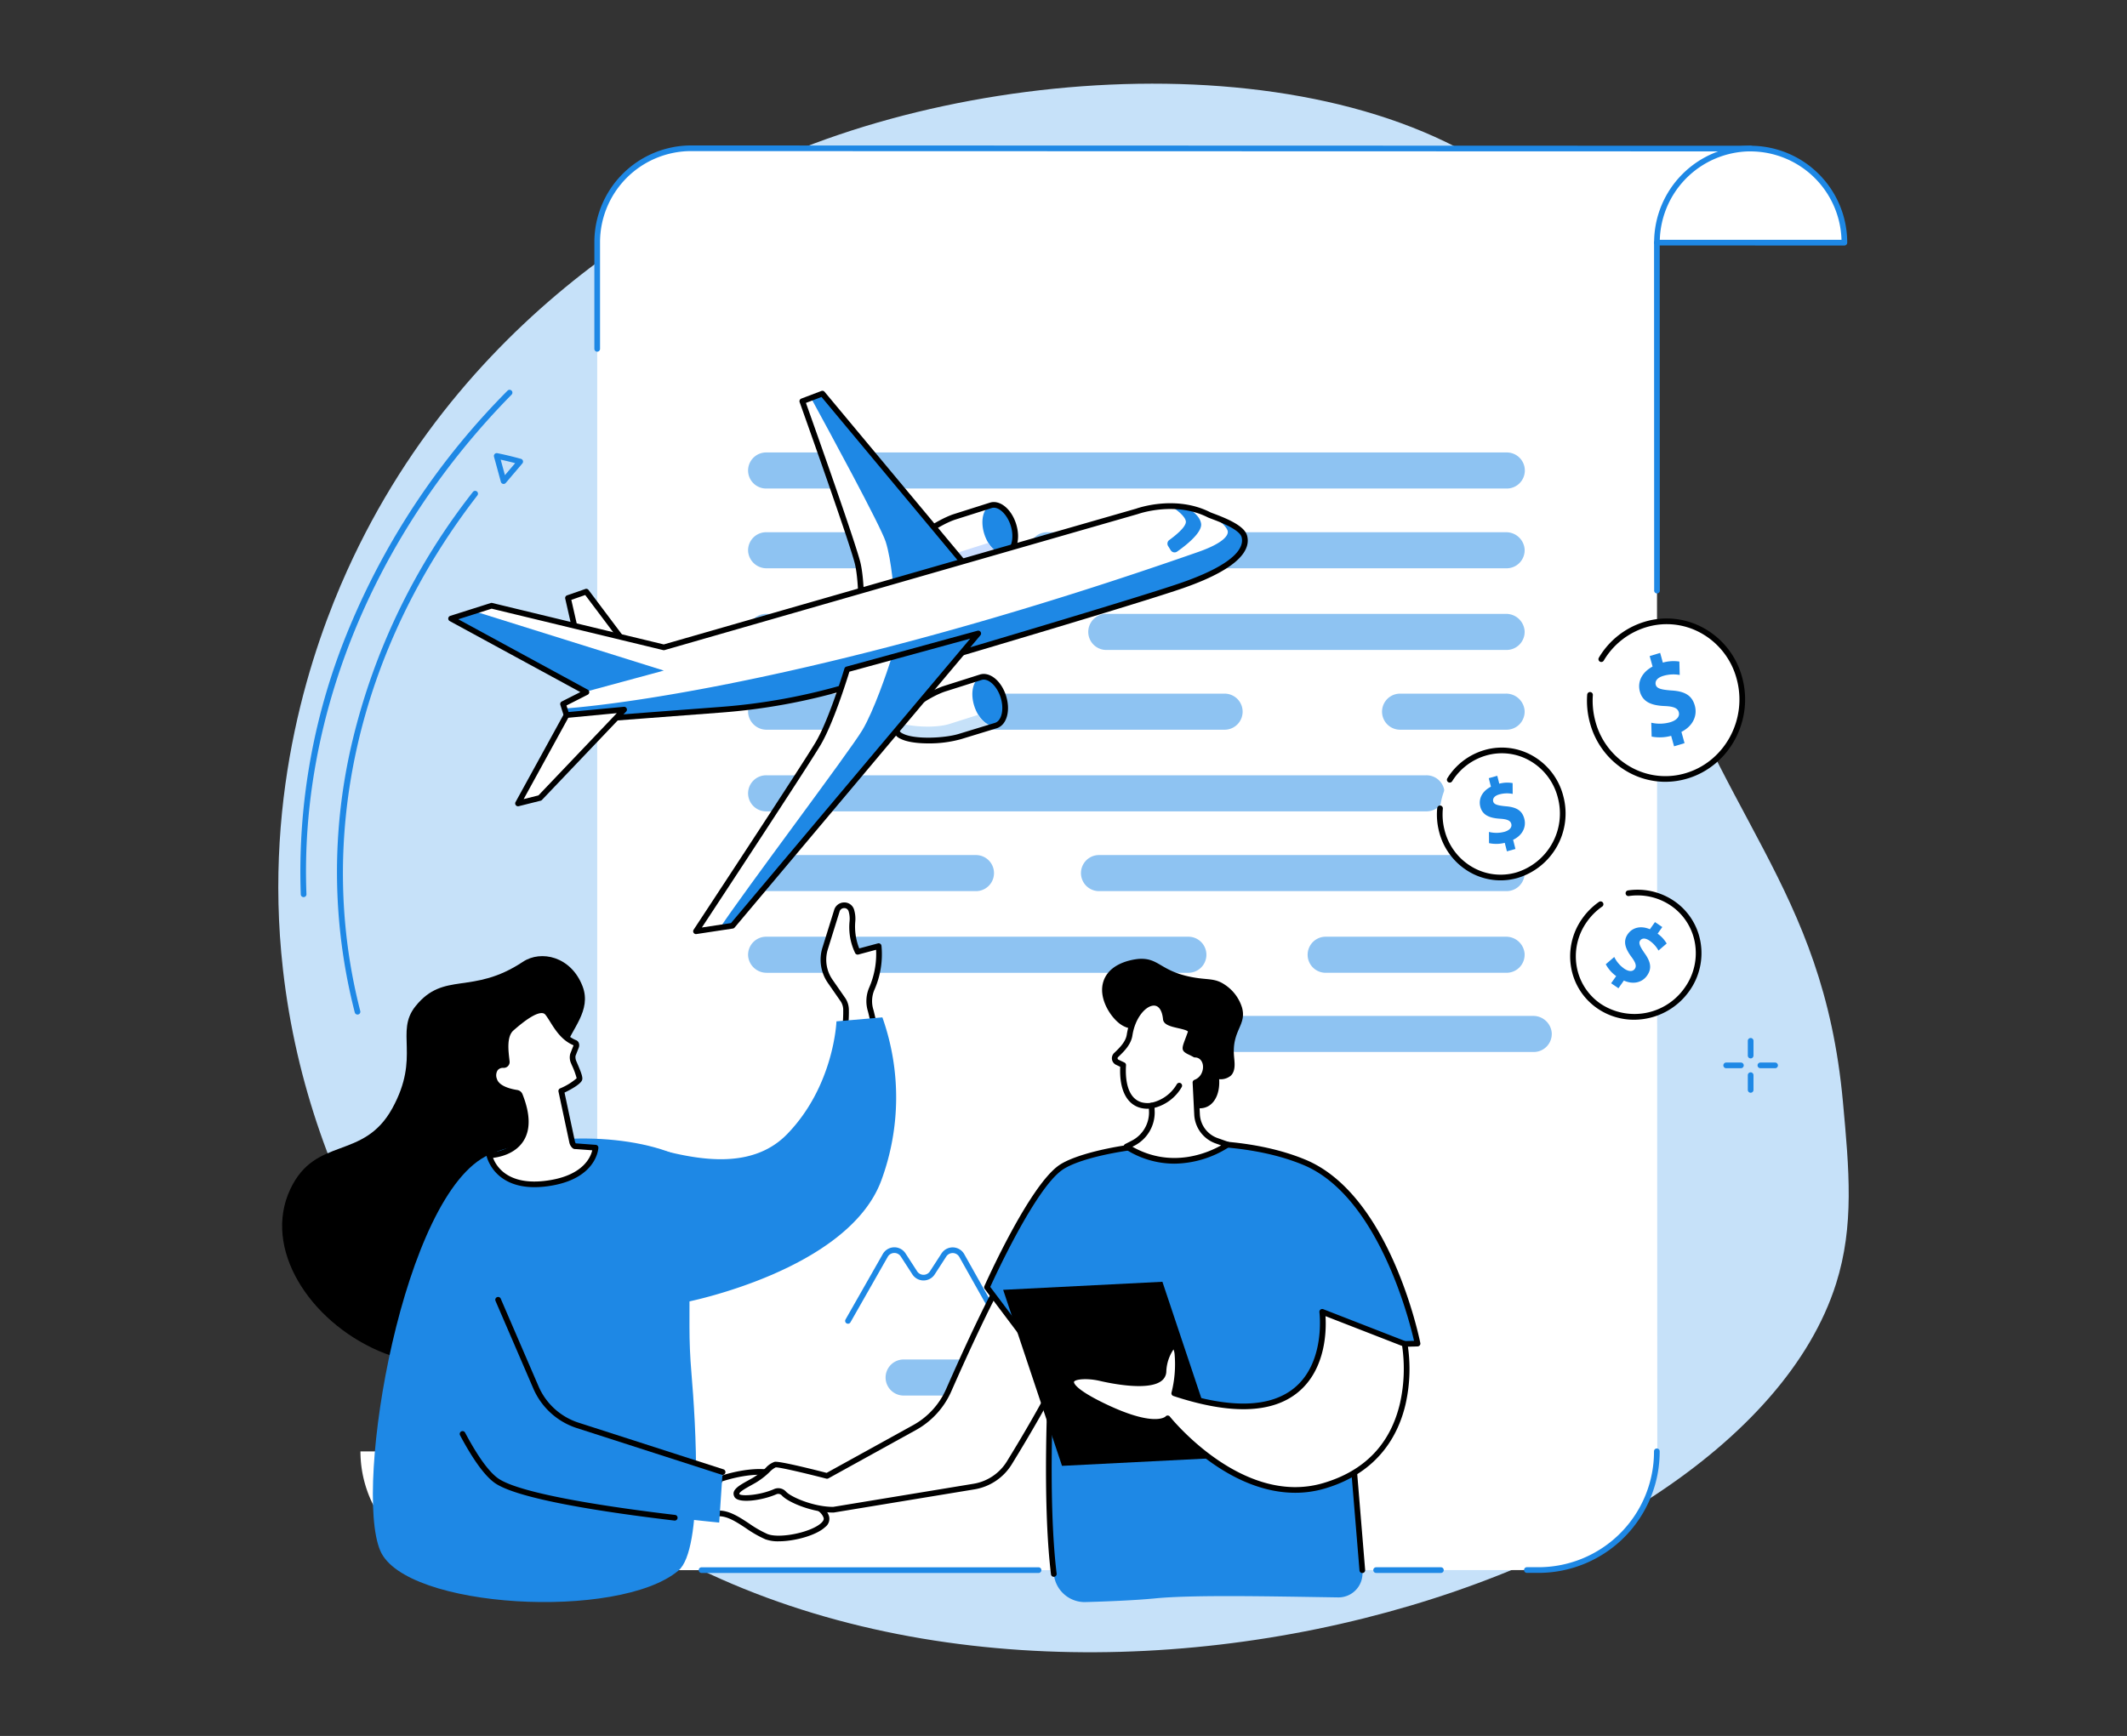 <svg xmlns="http://www.w3.org/2000/svg" width="550" height="449" viewBox="0 0 550 449">
  <rect x="0" y="0" width="550" height="449" fill="#333333" stroke="none"/>
  <g id="Group_4723" data-name="Group 4723" transform="translate(-980 -1052)">
    <rect id="Rectangle_2407" data-name="Rectangle 2407" width="550" height="449" transform="translate(980 1052)" fill="none"/>
    <g id="Contract_of_carriage" data-name="Contract of carriage" transform="translate(-281.159 887.558)">
      <path id="Path_6028" data-name="Path 6028" d="M1350.888,312.108c-8.787,19.461-21.795,56.718-16.567,103.057,6.708,59.454,39.916,106.327,72.218,132.667,107.19,87.4,303.412,30.938,329.4-51.393,4.714-14.937,3.389-29.342,1.758-47.069-5.187-56.379-32.51-73.137-50.886-133-16.723-54.479-.235-60.609-15.873-84.829-33.921-52.538-131.839-55.186-199.214-30C1445.843,211.218,1383.045,240.9,1350.888,312.108Z" transform="translate(0 0)" fill="#c6e1f9"/>
      <g id="Group_4759" data-name="Group 4759" transform="translate(1354.366 202.05)">
        <g id="Group_4756" data-name="Group 4756" transform="translate(0)">
          <path id="Path_6029" data-name="Path 6029" d="M1760.259,244.635a24.224,24.224,0,0,0-24.232-24.335L1462,220.219a24.288,24.288,0,0,0-24.24,24.329l.012,312.779-61.229-.037a30.783,30.783,0,0,0,21.492,29.316,30.334,30.334,0,0,0,9.1,1.388l274.159-.006a30.645,30.645,0,0,0,30.585-30.709l-.1-312.652Z" transform="translate(-1376.545 -219.485)" fill="#fff"/>
          <g id="Group_4755" data-name="Group 4755" transform="translate(22.151)">
            <path id="Path_6030" data-name="Path 6030" d="M1438.3,939.824a.734.734,0,0,1,0-1.468,29.95,29.95,0,0,0,29.856-29.977.734.734,0,0,1,1.468,0A31.42,31.42,0,0,1,1438.3,939.824Z" transform="translate(-1429.865 -570.589)"/>
            <path id="Path_6031" data-name="Path 6031" d="M2061.008,244.665a.734.734,0,0,1-.734-.734,25.041,25.041,0,0,1,24.964-25.061.734.734,0,1,1,0,1.468,23.572,23.572,0,0,0-23.5,23.594A.734.734,0,0,1,2061.008,244.665Z" transform="translate(-1747.911 -218.796)" fill="#1e88e5"/>
            <path id="Path_6032" data-name="Path 6032" d="M1774.947,334.6a.734.734,0,0,1-.734-.733l-.03-90a.735.735,0,0,1,.734-.734l47.738.007a23.575,23.575,0,0,0-23.487-22.867l-274.026-.08a23.578,23.578,0,0,0-23.506,23.6v27.552a.734.734,0,1,1-1.468,0l0-27.551a25.047,25.047,0,0,1,24.974-25.064l274.026.08a25.046,25.046,0,0,1,24.965,25.07.735.735,0,0,1-.734.734l-47.749-.007.03,89.266A.734.734,0,0,1,1774.947,334.6Z" transform="translate(-1461.836 -218.719)" fill="#1e88e5"/>
            <path id="Path_6033" data-name="Path 6033" d="M1476.615,971.013h0l-46.377-.045a31.126,31.126,0,0,1-7.869-1.007.734.734,0,1,1,.371-1.42,29.7,29.7,0,0,0,7.5.959l46.377.045a.734.734,0,0,1,0,1.468Z" transform="translate(-1421.82 -601.679)"/>
            <path id="Path_6034" data-name="Path 6034" d="M1556.058,971.9a.734.734,0,0,1,0-1.468l87.14,0a.734.734,0,1,1,0,1.468Z" transform="translate(-1490.007 -602.655)" fill="#1e88e5"/>
            <path id="Path_6035" data-name="Path 6035" d="M1912.587,971.89a.734.734,0,0,1,0-1.468h16.749a.734.734,0,1,1,0,1.468Z" transform="translate(-1672.105 -602.652)" fill="#1e88e5"/>
            <path id="Path_6036" data-name="Path 6036" d="M1995.4,939.8h-3.134a.734.734,0,1,1,0-1.468h3.134a29.889,29.889,0,0,0,29.734-29.975.734.734,0,1,1,1.468,0A31.358,31.358,0,0,1,1995.4,939.8Z" transform="translate(-1712.8 -570.579)" fill="#1e88e5"/>
          </g>
        </g>
        <g id="Group_4757" data-name="Group 4757" transform="translate(100.231 79.421)">
          <path id="Path_6037" data-name="Path 6037" d="M1581.413,385.716a4.676,4.676,0,0,0,4.686,4.666h191.433a4.666,4.666,0,1,0,0-9.331H1586.1A4.676,4.676,0,0,0,1581.413,385.716Z" transform="translate(-1581.413 -381.051)" fill="#8ec3f2"/>
          <path id="Path_6038" data-name="Path 6038" d="M1581.413,556.39a4.676,4.676,0,0,0,4.686,4.665h170.678a4.666,4.666,0,1,0,0-9.331H1586.1A4.676,4.676,0,0,0,1581.413,556.39Z" transform="translate(-1581.413 -468.223)" fill="#8ec3f2"/>
          <path id="Path_6039" data-name="Path 6039" d="M1654.09,865.234a4.676,4.676,0,0,0,4.686,4.665H1692.9a4.666,4.666,0,1,0,0-9.331h-34.121A4.676,4.676,0,0,0,1654.09,865.234Z" transform="translate(-1618.533 -625.965)" fill="#8ec3f2"/>
          <path id="Path_6040" data-name="Path 6040" d="M1586.1,637.061a4.675,4.675,0,0,0-4.676,4.978,4.785,4.785,0,0,0,4.837,4.355h109a4.666,4.666,0,1,0,0-9.332Z" transform="translate(-1581.413 -511.808)" fill="#8ec3f2"/>
          <path id="Path_6041" data-name="Path 6041" d="M1928.4,637.061h-46.6a4.666,4.666,0,1,0,0,9.332h46.76a4.674,4.674,0,0,0,4.675-4.978A4.785,4.785,0,0,0,1928.4,637.061Z" transform="translate(-1732.444 -511.808)" fill="#8ec3f2"/>
          <path id="Path_6042" data-name="Path 6042" d="M1867.213,593.891H1762a4.666,4.666,0,1,0,0,9.332h105.374a4.675,4.675,0,0,0,4.675-4.978A4.785,4.785,0,0,0,1867.213,593.891Z" transform="translate(-1671.255 -489.759)" fill="#8ec3f2"/>
          <path id="Path_6043" data-name="Path 6043" d="M1911.407,678.938H1834.8a4.666,4.666,0,1,0,0,9.333h76.769a4.676,4.676,0,0,0,4.676-4.978A4.786,4.786,0,0,0,1911.407,678.938Z" transform="translate(-1708.436 -533.197)" fill="#8ec3f2"/>
          <path id="Path_6044" data-name="Path 6044" d="M1586.1,593.891a4.675,4.675,0,0,0-4.676,4.978,4.786,4.786,0,0,0,4.837,4.355h54.076a4.666,4.666,0,1,0,0-9.332Z" transform="translate(-1581.413 -489.759)" fill="#8ec3f2"/>
          <path id="Path_6045" data-name="Path 6045" d="M1586.1,508.554a4.675,4.675,0,0,0-4.676,4.978,4.785,4.785,0,0,0,4.837,4.355h118.368a4.666,4.666,0,1,0,0-9.332Z" transform="translate(-1581.413 -446.173)" fill="#8ec3f2"/>
          <path id="Path_6046" data-name="Path 6046" d="M1948.486,508.554h-27.361a4.666,4.666,0,1,0,0,9.332h27.522a4.674,4.674,0,0,0,4.675-4.978A4.785,4.785,0,0,0,1948.486,508.554Z" transform="translate(-1752.528 -446.173)" fill="#8ec3f2"/>
          <path id="Path_6047" data-name="Path 6047" d="M1586.1,423.217a4.675,4.675,0,0,0-4.676,4.978,4.786,4.786,0,0,0,4.837,4.355H1626.2a4.666,4.666,0,1,0,0-9.333Z" transform="translate(-1581.413 -402.587)" fill="#8ec3f2"/>
          <path id="Path_6048" data-name="Path 6048" d="M1853.217,423.217H1734.6a4.666,4.666,0,1,0,0,9.333h118.781a4.675,4.675,0,0,0,4.675-4.978A4.785,4.785,0,0,0,1853.217,423.217Z" transform="translate(-1657.259 -402.587)" fill="#8ec3f2"/>
          <path id="Path_6049" data-name="Path 6049" d="M1586.1,466.388a4.675,4.675,0,0,0-4.676,4.978,4.786,4.786,0,0,0,4.837,4.355h49.8a4.666,4.666,0,1,0,0-9.332Z" transform="translate(-1581.413 -424.637)" fill="#8ec3f2"/>
          <path id="Path_6050" data-name="Path 6050" d="M1869.181,466.388H1765.854a4.666,4.666,0,1,0,0,9.332h103.489a4.674,4.674,0,0,0,4.675-4.978A4.785,4.785,0,0,0,1869.181,466.388Z" transform="translate(-1673.223 -424.637)" fill="#8ec3f2"/>
        </g>
        <path id="Path_6051" data-name="Path 6051" d="M1633.454,813.776a.734.734,0,0,1-.637-1.1l9.634-16.927a3.44,3.44,0,0,1,5.881-.169l3,4.634a1.971,1.971,0,0,0,3.314,0l2.985-4.611a3.439,3.439,0,0,1,5.89.185l8.366,14.889a1.972,1.972,0,0,0,3.476-.061l11.224-21.7a3.44,3.44,0,0,1,6.14.047l2.949,5.92a.734.734,0,0,1-1.314.654l-2.948-5.92a1.943,1.943,0,0,0-1.753-1.1h-.016a1.941,1.941,0,0,0-1.753,1.071l-11.224,21.7a3.44,3.44,0,0,1-6.059.106l-8.366-14.889a1.972,1.972,0,0,0-3.379-.107l-2.985,4.611a3.44,3.44,0,0,1-5.779,0l-3-4.634a1.972,1.972,0,0,0-3.373.1l-9.634,16.927A.733.733,0,0,1,1633.454,813.776Z" transform="translate(-1507.387 -508.997)" fill="#1e88e5"/>
      </g>
      <g id="Group_4772" data-name="Group 4772" transform="translate(1334.106 397.865)">
        <g id="Group_4765" data-name="Group 4765" transform="translate(0)">
          <path id="Path_6060" data-name="Path 6060" d="M1397.416,648.788c4.654-3.085,12.42-1.423,15.409,6.328,2.442,6.331-3.021,11.218-4.4,15.887-4.476,15.1,10.005,47.339.167,63.8-7.849,13.132-29.678,22.816-48.506,14.627-17.9-7.786-30.073-26.527-22.81-41.868,6.528-13.791,18.863-7.269,26.352-20.863,7.384-13.4.606-19.71,6.006-26.42C1377.016,651.1,1384.226,657.533,1397.416,648.788Z" transform="translate(-1335.136 -633.447)"/>
          <g id="Group_4761" data-name="Group 4761" transform="translate(23.461)">
            <g id="Group_4760" data-name="Group 4760" transform="translate(115.783)">
              <path id="Path_6061" data-name="Path 6061" d="M1624.693,621.951l-2.962,9.526a9.767,9.767,0,0,0,1.317,8.725l3.321,4.784a4.819,4.819,0,0,1,.72,2.717c.041,2.162-.283,5.461-.283,5.461l7.912.13s-.869-4.188-1.268-5.626a8.181,8.181,0,0,1,.274-5.586,22.212,22.212,0,0,0,1.8-11.055l-5.42,1.453a14.746,14.746,0,0,1-1.36-7.866,7.348,7.348,0,0,0-.3-2.866A1.964,1.964,0,0,0,1624.693,621.951Z" transform="translate(-1620.508 -619.723)" fill="#fff"/>
              <path id="Path_6062" data-name="Path 6062" d="M1633.955,653.262h-.012l-7.912-.13a.734.734,0,0,1-.718-.806c0-.032.319-3.282.28-5.375a4.079,4.079,0,0,0-.59-2.312l-3.32-4.784a10.529,10.529,0,0,1-1.411-9.374l2.953-9.5a2.707,2.707,0,0,1,2.523-2.024,2.612,2.612,0,0,1,2.628,1.781,8.141,8.141,0,0,1,.335,3.152,15.263,15.263,0,0,0,1.023,6.954l4.835-1.3a.734.734,0,0,1,.917.612,22.765,22.765,0,0,1-1.858,11.46,7.451,7.451,0,0,0-.233,5.083c.4,1.445,1.244,5.5,1.28,5.674a.733.733,0,0,1-.718.883Zm-7.111-1.584,6.2.1c-.277-1.307-.792-3.687-1.068-4.681a8.912,8.912,0,0,1,.315-6.09,21.651,21.651,0,0,0,1.8-9.811l-4.57,1.225a.735.735,0,0,1-.823-.338,15.391,15.391,0,0,1-1.46-8.283,6.719,6.719,0,0,0-.257-2.58,1.153,1.153,0,0,0-1.179-.8,1.22,1.22,0,0,0-1.167.941c0,.012-.007.024-.011.037l-2.962,9.526a9.066,9.066,0,0,0,1.214,8.081l3.326,4.792a5.593,5.593,0,0,1,.851,3.121C1627.089,648.473,1626.938,650.555,1626.844,651.677Zm-2.914-30.492h0Z" transform="translate(-1619.745 -618.957)"/>
            </g>
            <path id="Path_6063" data-name="Path 6063" d="M1520.572,712.4c6.911.769,27.738,10.01,39.879-2.506s12.74-29.15,12.74-29.15l11.879-1.03a61.982,61.982,0,0,1-.309,42.253c-8.66,23.211-50.378,31.374-50.378,31.374Z" transform="translate(-1453.309 -649.99)" fill="#1e88e5"/>
            <path id="Path_6064" data-name="Path 6064" d="M1465.006,749.67c-14.051-7.965-39.257-7.217-51.8-1.765-22.256,9.671-35.242,86.049-28.186,102.485,6.444,15.01,61.69,18.039,77.069,5.134,6.552-5.5,4.485-38.17,3.375-51.226q-.506-5.953-.5-11.93Z" transform="translate(-1383.089 -682.694)" fill="#1e88e5"/>
          </g>
          <g id="Group_4762" data-name="Group 4762" transform="translate(52.85 27.144)">
            <path id="Path_6065" data-name="Path 6065" d="M1448.361,690.109a.786.786,0,0,0,.818-.876c-.248-2.313-.985-6.653,1.22-8.6,2.826-2.5,7.533-6.292,9.356-3.97,1.6,2.035,3.214,6.167,7.075,7.7.37.147.407.684.242,1.047l-.809,2.059a3.017,3.017,0,0,0,.151,1.769c.536,1.284,1.774,3.962,1.534,4.525-.468,1.1-4.685,3.052-4.685,3.052l2.79,13.088c.106.5.436,1.32.922,1.2l5.151.384s-.32,7.094-11.273,9.053c-14.314,2.559-16.195-7.08-16.195-7.08s13.993-.222,7.9-15.54a1.021,1.021,0,0,0-.793-.63c-1.361-.207-5.125-.951-5.84-3.384C1445.165,691.325,1446.7,690.037,1448.361,690.109Z" transform="translate(-1443.924 -675.205)" fill="#fff"/>
            <path id="Path_6066" data-name="Path 6066" d="M1455.579,720.938c-10.689,0-12.39-8.01-12.408-8.1a.733.733,0,0,1,.709-.874c.051,0,5.2-.137,7.538-3.652,1.669-2.511,1.565-6.172-.309-10.883a.287.287,0,0,0-.222-.177c-2.068-.315-5.652-1.24-6.434-3.9a3.763,3.763,0,0,1,.439-3.555,3.228,3.228,0,0,1,2.733-1.183.056.056,0,0,0,.043-.016.059.059,0,0,0,.014-.049c-.021-.2-.047-.413-.073-.639-.3-2.612-.764-6.558,1.537-8.59,4.007-3.539,6.658-5.037,8.577-4.864a2.583,2.583,0,0,1,1.842.991,22.712,22.712,0,0,1,1.286,1.917c1.254,2,2.814,4.5,5.484,5.558a1.236,1.236,0,0,1,.688.7,1.752,1.752,0,0,1-.05,1.334l-.794,2.023a2.565,2.565,0,0,0,.145,1.218c.082.2.18.426.288.676,1.159,2.7,1.521,3.771,1.244,4.42-.462,1.082-3.01,2.447-4.522,3.179L1466,708.988a2.028,2.028,0,0,0,.236.617l.023,0,5.151.384a.734.734,0,0,1,.679.765c-.014.314-.478,7.7-11.877,9.742A26.389,26.389,0,0,1,1455.579,720.938Zm-10.724-7.582c.806,2.149,4,7.682,15.1,5.7,8.287-1.482,10.142-5.912,10.553-7.657l-4.269-.318a1.146,1.146,0,0,1-.74-.171,2.671,2.671,0,0,1-.934-1.613l-2.79-13.088a.733.733,0,0,1,.408-.818,15.762,15.762,0,0,0,4.291-2.624,19.342,19.342,0,0,0-1.214-3.315c-.11-.255-.21-.489-.294-.69a3.636,3.636,0,0,1-.142-2.355l.794-2.024a.5.5,0,0,0,.041-.15c-3.034-1.263-4.708-3.936-6.056-6.091-.421-.674-.82-1.309-1.2-1.789a1.1,1.1,0,0,0-.821-.435c-1.422-.131-3.942,1.385-7.472,4.5-1.726,1.524-1.3,5.152-1.05,7.319.027.231.052.45.074.653a1.52,1.52,0,0,1-1.579,1.687,1.777,1.777,0,0,0-1.514.621,2.451,2.451,0,0,0-.186,2.237c.573,1.952,3.86,2.654,5.246,2.865a1.758,1.758,0,0,1,1.365,1.085c2.065,5.19,2.119,9.311.161,12.247C1450.507,712.32,1446.646,713.144,1444.855,713.356Z" transform="translate(-1443.158 -674.439)"/>
          </g>
          <g id="Group_4764" data-name="Group 4764" transform="translate(37.289 102.044)">
            <g id="Group_4763" data-name="Group 4763" transform="translate(72.989 44.506)">
              <path id="Path_6067" data-name="Path 6067" d="M1564.336,921.84s8.382-2.988,14.195-1.344c0,0,.868,3.645,3.378,5.269s8.652,2.376,9.825,5.88-11.114,6.878-15.5,5.1-8.346-6.206-12.508-5.995S1564.336,921.84,1564.336,921.84Z" transform="translate(-1561.296 -919.266)" fill="#fff"/>
              <path id="Path_6068" data-name="Path 6068" d="M1578.676,937.185a9.582,9.582,0,0,1-3.476-.529,29.545,29.545,0,0,1-4.984-2.846c-2.506-1.653-4.876-3.213-7.211-3.1a2.142,2.142,0,0,1-2.063-.936c-1.439-2.248,1.4-7.931,1.987-9.047a.737.737,0,0,1,.4-.351c.351-.125,8.672-3.047,14.641-1.359a.736.736,0,0,1,.514.535c.008.033.837,3.383,3.063,4.823a17.345,17.345,0,0,0,3.151,1.357c2.844,1.033,6.067,2.2,6.971,4.907a2.638,2.638,0,0,1-.985,2.864C1588.418,935.64,1582.845,937.185,1578.676,937.185Zm-15.424-7.945c2.7,0,5.278,1.7,7.772,3.344a28.509,28.509,0,0,0,4.727,2.711c3.128,1.269,11.33-.415,13.931-2.859.527-.494.728-.941.6-1.328-.68-2.031-3.549-3.073-6.08-3.994a18.208,18.208,0,0,1-3.447-1.5,9.962,9.962,0,0,1-3.574-5.282c-4.921-1.184-11.661.873-13.085,1.341-1.255,2.475-2.618,6.222-1.917,7.315.056.087.185.289.752.262C1563.038,929.243,1563.146,929.24,1563.252,929.24Z" transform="translate(-1560.54 -918.497)"/>
            </g>
            <path id="Path_6069" data-name="Path 6069" d="M1429.925,829.031l9.769,22.649a17.657,17.657,0,0,0,10.795,9.822l37.478,12.072-.878,13.07s-49.235-4.64-57.75-10.942c-7.969-5.9-17.987-33.125-17.987-33.125Z" transform="translate(-1411.353 -828.297)" fill="#1e88e5"/>
            <path id="Path_6070" data-name="Path 6070" d="M1506.59,873.542a.722.722,0,0,1-.225-.036l-37.478-12.071a18.394,18.394,0,0,1-11.244-10.23l-9.769-22.649a.734.734,0,1,1,1.348-.581l9.769,22.649a16.925,16.925,0,0,0,10.346,9.415l37.478,12.071a.734.734,0,0,1-.225,1.433Z" transform="translate(-1429.975 -827.53)"/>
            <path id="Path_6071" data-name="Path 6071" d="M1484.6,921.582a.658.658,0,0,1-.087-.005c-18.088-2.141-40.853-5.585-46.591-9.833-2.545-1.884-5.515-6-8.829-12.222a.734.734,0,0,1,1.3-.689c3.21,6.032,6.038,9.98,8.407,11.732,5.768,4.27,31.228,7.82,45.891,9.555a.734.734,0,0,1-.086,1.463Z" transform="translate(-1420.367 -863.749)"/>
          </g>
        </g>
        <g id="Group_4766" data-name="Group 4766" transform="translate(116.735 91.846)">
          <path id="Path_6072" data-name="Path 6072" d="M1666.375,814.679c-1.443-6.065-18.436-8.066-20.322-5.216-4.378,6.616-11.893,23.208-15.909,32.338a20.319,20.319,0,0,1-8.777,9.609l-22.674,12.516c-1.207-.311-12.306-3.154-13.413-2.921-1.171.247-2.555,2.443-5.462,4.091s-5.1,2.634-4.412,3.913c.61,1.136,6.063.693,9.9-1a1.976,1.976,0,0,1,2.252.491c1.37,1.512,7.387,4.2,12.79,4.173l36.351-5.989a13.258,13.258,0,0,0,9.135-6.135C1652.777,849.272,1668.307,822.8,1666.375,814.679Z" transform="translate(-1574.524 -807.452)" fill="#fff"/>
          <path id="Path_6073" data-name="Path 6073" d="M1599.487,872.639c-5.377,0-11.643-2.628-13.262-4.414a1.235,1.235,0,0,0-1.412-.313c-3.576,1.58-9.856,2.512-10.842.678-.945-1.759,1.09-2.891,3.668-4.323.33-.183.674-.375,1.029-.576a17.98,17.98,0,0,0,3.381-2.595,5.609,5.609,0,0,1,2.292-1.575c1.11-.233,8.785,1.654,13.465,2.856L1620.224,850a19.691,19.691,0,0,0,8.459-9.261c4.078-9.267,11.574-25.805,15.97-32.448,1.411-2.133,7.326-1.72,10.6-1.139,2.323.411,9.983,2.1,11.051,6.591,1.928,8.1-12.1,32.563-20.629,46.424a13.988,13.988,0,0,1-9.641,6.474l-36.351,5.989A1.19,1.19,0,0,1,1599.487,872.639Zm.073-.734h0Zm-14.26-5.564a2.717,2.717,0,0,1,2.013.9c1.258,1.388,7.111,3.932,12.174,3.932h.012l36.294-5.979a12.52,12.52,0,0,0,8.629-5.8c14.1-22.915,21.75-39.855,20.451-45.315-.564-2.367-4.441-4.521-9.88-5.485-4.632-.821-8.522-.393-9.116.5-4.336,6.552-11.792,23-15.851,32.229a21.171,21.171,0,0,1-9.094,9.956L1598.259,863.8a.735.735,0,0,1-.538.068c-5.873-1.513-12.259-3-13.1-2.91a5.693,5.693,0,0,0-1.581,1.216,19.193,19.193,0,0,1-3.65,2.792c-.359.2-.706.4-1.04.582-1.57.872-3.348,1.861-3.088,2.345.594.548,5.243.315,8.957-1.325A2.666,2.666,0,0,1,1585.3,866.342Z" transform="translate(-1573.736 -806.685)"/>
        </g>
        <g id="Group_4771" data-name="Group 4771" transform="translate(181.532 14.575)">
          <g id="Group_4768" data-name="Group 4768" transform="translate(0 46.923)">
            <path id="Path_6074" data-name="Path 6074" d="M1819.011,798.041s-7.594-37.882-29.262-46.889-55.45-4.011-63.091,1.421-18.979,30.906-18.979,30.906l16.66,22.152s-1.869,31.581.621,52.008a8.028,8.028,0,0,0,8,7.266c5.415-.151,12.952-.44,18.264-.962,9.961-.977,30.847-.493,47.335-.249a6.211,6.211,0,0,0,6.168-7.031l-4.8-58.129Z" transform="translate(-1706.944 -745.444)" fill="#1e88e5"/>
            <path id="Path_6075" data-name="Path 6075" d="M1724.192,857.586a.734.734,0,0,1-.727-.645c-2.348-19.26-.814-48.738-.64-51.871l-16.5-21.937a.732.732,0,0,1-.084-.739c.466-1.047,11.508-25.72,19.225-31.206,7.418-5.274,41.309-10.848,63.8-1.5,21.779,9.053,29.387,45.859,29.7,47.422a.733.733,0,0,1-.7.878l-18.3.473,4.734,57.355a.734.734,0,0,1-1.463.121l-4.8-58.129a.735.735,0,0,1,.712-.794l18.19-.47c-1.293-5.645-9.372-37.493-28.637-45.5-12.757-5.3-28.33-5.189-36.475-4.649-11.351.751-22.005,3.215-25.909,5.99-6.882,4.892-17.09,26.986-18.557,30.214l16.4,21.8a.734.734,0,0,1,.146.484c-.019.315-1.836,31.749.617,51.876a.734.734,0,0,1-.64.817A.7.7,0,0,1,1724.192,857.586Z" transform="translate(-1706.178 -744.657)"/>
            <path id="Path_6076" data-name="Path 6076" d="M1731.45,867.1l41.179-2.085-15.218-45.527-41.179,2.085Z" transform="translate(-1711.313 -782.876)"/>
            <g id="Group_4767" data-name="Group 4767" transform="translate(21.754 43.655)">
              <path id="Path_6077" data-name="Path 6077" d="M1838.411,843.685l-21.311-8.3s4.716,35.3-38.271,21.067a30.315,30.315,0,0,0,.839-9.945c-.487-5.31-3.4,0-3.626,4.346s-10.214,3.094-16.249,1.69-13.787.108.353,7.03,16.984,3.371,16.984,3.371,18.809,23.793,40.406,17.443C1844.1,872.579,1838.411,843.685,1838.411,843.685Z" transform="translate(-1751.419 -834.653)" fill="#fff"/>
              <path id="Path_6078" data-name="Path 6078" d="M1809.332,881.419c-6.891,0-14.126-2.542-21.3-7.533a63.989,63.989,0,0,1-11.81-10.7c-1.545.846-5.979,1.77-17.182-3.715-8.3-4.062-8.709-6.071-8.3-7.229.756-2.125,5.456-1.867,8.433-1.175,5.291,1.23,12.3,2.042,14.637.283a1.639,1.639,0,0,0,.713-1.3c.15-2.869,1.576-7.231,3.387-7.267,1.42-.042,1.637,2.169,1.7,2.891a31.186,31.186,0,0,1-.69,9.528c13.886,4.488,24.056,4.169,30.233-.95,8.046-6.667,6.447-19.408,6.431-19.536a.734.734,0,0,1,.994-.781l21.31,8.3a.735.735,0,0,1,.454.542,41.265,41.265,0,0,1-.481,15.731c-1.776,7.672-6.845,17.685-20.907,21.82A26.963,26.963,0,0,1,1809.332,881.419Zm-32.97-19.983h0a.726.726,0,0,1,.564.29c.185.234,18.754,23.33,39.623,17.193,10.744-3.159,17.436-10.138,19.891-20.743a40.883,40.883,0,0,0,.537-14.725l-19.818-7.717c.224,3.5.181,13.65-7.06,19.649-6.689,5.543-17.55,5.879-32.281,1a.734.734,0,0,1-.475-.9,29.852,29.852,0,0,0,.814-9.676,4.772,4.772,0,0,0-.3-1.462,10.9,10.9,0,0,0-1.865,5.78,3.127,3.127,0,0,1-1.3,2.393c-3.448,2.594-13.006.635-15.852-.027-3.5-.813-6.484-.415-6.717.238-.005.015-.428,1.508,7.559,5.418,13.138,6.432,16.08,3.578,16.108,3.548A.706.706,0,0,1,1776.361,861.436Z" transform="translate(-1750.642 -833.886)"/>
            </g>
          </g>
          <g id="Group_4770" data-name="Group 4770" transform="translate(30.504)">
            <path id="Path_6079" data-name="Path 6079" d="M1787.813,684.972c1.884,1.563,5.5,3.406,8.189,1.874,2-1.14,3.009-3.885,2.784-6.959a4.1,4.1,0,0,0,3.043-.934c1.307-1.283.938-3.5.811-4.967-.587-6.76,3.28-8,2.09-12.545a10.932,10.932,0,0,0-4.418-5.959c-2.77-1.9-4.545-1.149-9.089-2.1-7.648-1.6-8.052-4.857-13.027-4.62-.287.014-7.052.431-9.113,5.242-1.677,3.913.739,8.442,3.117,10.766,3.08,3.009,5.1,1.343,8.164,3.843C1785.746,673,1782.218,680.327,1787.813,684.972Z" transform="translate(-1768.526 -648.748)"/>
            <g id="Group_4769" data-name="Group 4769" transform="translate(2.531 10.633)">
              <path id="Path_6080" data-name="Path 6080" d="M1775.55,685.516l.285-.273c1.428-1.368,2.909-2.947,3.208-4.907,1.271-8.329,8.643-11.7,9.37-4.15.183,1.906,7.127,1.455,6.4,3.5-1.887,5.336-2.006,3.932,1.125,5.7a2.613,2.613,0,0,1,1.019.19c1.592.649,2.25,2.742,1.468,4.674a4.038,4.038,0,0,1-2.358,2.346l.415,8.259a7.629,7.629,0,0,0,5.073,6.817l2.835,1s-12.526,9.143-26.141.49l1.715-.879a8.9,8.9,0,0,0,4.832-8.094l-.067-1.615a6.857,6.857,0,0,1-2.542-.084c-3.731-.888-5.166-5.08-4.806-10.4l-1.537-.732A1.139,1.139,0,0,1,1775.55,685.516Z" transform="translate(-1774.466 -671.248)" fill="#fff"/>
              <path id="Path_6081" data-name="Path 6081" d="M1789.833,712.833a23.407,23.407,0,0,1-12.74-3.81.734.734,0,0,1,.059-1.273l1.715-.879a8.217,8.217,0,0,0,4.432-7.427l-.034-.826a7.166,7.166,0,0,1-2.01-.174c-3.726-.886-5.679-4.761-5.4-10.663l-1.091-.52a1.873,1.873,0,0,1-.49-3.042h0l.285-.273c1.306-1.251,2.721-2.732,2.989-4.487.862-5.644,4.386-9.055,7.107-8.978,2.041.057,3.431,1.876,3.719,4.868.037.385,2.015.835,2.76,1,1.62.369,3.021.687,3.523,1.6a1.449,1.449,0,0,1,.081,1.213c-.276.778-.513,1.414-.709,1.938a10.164,10.164,0,0,0-.588,1.806,5.074,5.074,0,0,0,.674.352c.338.16.751.355,1.255.634a3.315,3.315,0,0,1,1.1.24c1.963.8,2.8,3.325,1.871,5.629a4.851,4.851,0,0,1-2.28,2.547l.389,7.746a6.871,6.871,0,0,0,4.585,6.162l2.835,1a.734.734,0,0,1,.189,1.285A26.582,26.582,0,0,1,1789.833,712.833ZM1779,708.454c10.17,5.749,19.628,1.524,22.946-.357l-1.394-.491a8.333,8.333,0,0,1-5.562-7.473l-.415-8.259a.734.734,0,0,1,.5-.731,3.326,3.326,0,0,0,1.915-1.927c.629-1.555.152-3.224-1.065-3.719a1.887,1.887,0,0,0-.735-.135.741.741,0,0,1-.368-.095c-.533-.3-.971-.509-1.323-.676-1.979-.936-1.736-1.585-.833-4,.194-.517.429-1.145.7-1.913-.16-.35-1.712-.7-2.546-.893-1.847-.42-3.757-.854-3.9-2.294-.213-2.215-1.051-3.506-2.3-3.541-2.1-.049-4.909,3.1-5.616,7.732-.337,2.21-1.945,3.908-3.425,5.325l-.285.273a.4.4,0,0,0-.119.357.4.4,0,0,0,.224.3l1.538.732a.735.735,0,0,1,.417.712c-.173,2.552-.105,8.6,4.244,9.636a6.137,6.137,0,0,0,2.27.071.735.735,0,0,1,.836.7l.066,1.616a9.7,9.7,0,0,1-5.23,8.777Z" transform="translate(-1773.7 -670.481)"/>
            </g>
            <path id="Path_6082" data-name="Path 6082" d="M1793.918,720.933a.734.734,0,0,1-.147-1.453,10.113,10.113,0,0,0,6.647-4.772.734.734,0,0,1,1.309.665,11.494,11.494,0,0,1-7.661,5.544A.731.731,0,0,1,1793.918,720.933Z" transform="translate(-1781.121 -682.232)"/>
          </g>
        </g>
      </g>
      <g id="Group_4775" data-name="Group 4775" transform="translate(1338.813 265.249)">
        <g id="Group_4773" data-name="Group 4773" transform="translate(0 0)">
          <path id="Path_6083" data-name="Path 6083" d="M1345.611,479.132a.734.734,0,0,1-.733-.705,163.781,163.781,0,0,1,12.817-69.627,190.859,190.859,0,0,1,40.668-60.684.734.734,0,0,1,1.046,1.029c-35.516,36.091-54.858,83.192-53.064,129.225a.734.734,0,0,1-.705.762Z" transform="translate(-1344.757 -347.896)" fill="#1e88e5"/>
          <path id="Path_6084" data-name="Path 6084" d="M1369.454,536.809a.734.734,0,0,1-.71-.551,145.866,145.866,0,0,1-.533-70.536,167.075,167.075,0,0,1,31.078-64.087.734.734,0,1,1,1.16.9c-30.806,39.784-41.844,88.392-30.284,133.359a.733.733,0,0,1-.711.917Z" transform="translate(-1354.66 -375.198)" fill="#1e88e5"/>
          <path id="Path_6085" data-name="Path 6085" d="M1449.584,389.373a.734.734,0,0,1-.708-.541l-1.776-6.5a.734.734,0,0,1,.848-.914c3.069.6,6.1,1.461,6.133,1.47a.734.734,0,0,1,.357,1.181l-4.295,5.047A.735.735,0,0,1,1449.584,389.373Zm-.753-6.277,1.095,4.009,2.645-3.109C1451.666,383.757,1450.3,383.412,1448.831,383.1Z" transform="translate(-1397.016 -365.01)" fill="#1e88e5"/>
        </g>
        <g id="Group_4774" data-name="Group 4774" transform="translate(367.978 167.68)">
          <path id="Path_6086" data-name="Path 6086" d="M2110.533,695.9a.734.734,0,0,1-.734-.734v-3.81a.734.734,0,1,1,1.468,0v3.81A.734.734,0,0,1,2110.533,695.9Z" transform="translate(-2103.481 -690.626)" fill="#1e88e5"/>
          <path id="Path_6087" data-name="Path 6087" d="M2110.533,714.047a.734.734,0,0,1-.734-.734V709.5a.734.734,0,1,1,1.468,0v3.81A.734.734,0,0,1,2110.533,714.047Z" transform="translate(-2103.481 -699.893)" fill="#1e88e5"/>
          <path id="Path_6088" data-name="Path 6088" d="M2101.415,705.059h-3.8a.734.734,0,0,1,0-1.468h3.8a.734.734,0,1,1,0,1.468Z" transform="translate(-2096.885 -697.248)" fill="#1e88e5"/>
          <path id="Path_6089" data-name="Path 6089" d="M2119.486,705.059h-3.8a.734.734,0,1,1,0-1.468h3.8a.734.734,0,1,1,0,1.468Z" transform="translate(-2106.115 -697.248)" fill="#1e88e5"/>
        </g>
      </g>
      <g id="Group_4783" data-name="Group 4783" transform="translate(1377.064 265.519)">
        <g id="Group_4776" data-name="Group 4776" transform="translate(117.583 28.412)">
          <path id="Path_6090" data-name="Path 6090" d="M1686.8,408.879l.06-.022-9.38,2.979c-4.363,1.385-13.7,7.415-12.626,10.825s12.167,2.948,16.529,1.563c0,0,9.056-2.764,9.294-2.84,2.146-.682,3-4.031,1.916-7.479C1691.513,410.489,1688.932,408.259,1686.8,408.879Z" transform="translate(-1664.035 -407.671)" fill="#fff"/>
          <ellipse id="Ellipse_45" data-name="Ellipse 45" cx="3.949" cy="6.547" rx="3.949" ry="6.547" transform="translate(19.062 2.366) rotate(-17.433)" fill="#1e88e5"/>
          <path id="Path_6091" data-name="Path 6091" d="M1686.11,428.87l-7.466,2.371c-2.972.944-8.824.98-13.462-.345a2.671,2.671,0,0,0-.33,2.028c1.073,3.4,12.167,2.948,16.529,1.563l8.71-2.766C1688.7,431.743,1687.2,430.641,1686.11,428.87Z" transform="translate(-1664.035 -417.935)" fill="#caddff"/>
          <path id="Path_6092" data-name="Path 6092" d="M1672.426,425.235c-2.829,0-5.571-.353-7.255-1.227a3.333,3.333,0,0,1-1.783-1.894c-1.306-4.146,8.7-10.345,13.1-11.744l8.993-2.856c.084-.027.176-.056.272-.081l.036-.014.08-.028v0c2.538-.7,5.453,1.714,6.654,5.522,1.228,3.893.176,7.582-2.394,8.4-.239.076-8.932,2.729-9.3,2.842A30.645,30.645,0,0,1,1672.426,425.235Zm13.77-16.407-9.259,2.94c-4.706,1.495-12.945,7.375-12.148,9.9a1.957,1.957,0,0,0,1.06,1.032c3.081,1.6,11.007,1.177,14.547.052,3.139-.958,9.109-2.781,9.294-2.84,1.729-.55,2.387-3.553,1.439-6.559-.934-2.96-3.172-5.04-4.889-4.542Z" transform="translate(-1663.272 -406.905)"/>
        </g>
        <g id="Group_4777" data-name="Group 4777" transform="translate(90.827 0)">
          <path id="Path_6093" data-name="Path 6093" d="M1654.451,396.951l-39.174-47-5.191,1.969s13.249,37.123,14.363,42.136.881,13.912.881,13.912Z" transform="translate(-1609.351 -349.213)" fill="#fff"/>
          <path id="Path_6094" data-name="Path 6094" d="M1655.1,394.927l-37.487-44.981-2.95,1.119c4.455,8.157,18.008,33.107,19.319,37.185,1.571,4.888,2.16,13.77,2.16,13.77Z" transform="translate(-1611.691 -349.213)" fill="#1e88e5"/>
          <path id="Path_6095" data-name="Path 6095" d="M1624.563,407.931a.735.735,0,0,1-.734-.753c0-.088.217-8.868-.864-13.734-1.091-4.911-14.205-41.677-14.338-42.048a.734.734,0,0,1,.431-.932l5.191-1.969a.734.734,0,0,1,.824.216l39.174,47a.733.733,0,0,1-.3,1.156l-29.121,11.012A.735.735,0,0,1,1624.563,407.931Zm-14.312-56.351c1.858,5.216,13.106,36.861,14.147,41.546.9,4.052.94,10.454.916,13l27.146-10.265-38.179-45.811Z" transform="translate(-1608.585 -348.447)"/>
        </g>
        <path id="Path_6096" data-name="Path 6096" d="M1453.978,465.106l-1.529-4.853,5.811-2.951-35.091-19.087,11.078-3.518.067.016,44.485,10.75,122.287-35.157c.092-.034,10.944-3.875,20.01,1.574.617.172,7.637,2.183,8.047,5.06.662,4.688-4.576,8.915-16.016,12.923-10.827,3.8-59.158,18.1-87,26.294a157.325,157.325,0,0,1-32.414,5.93Zm-.937-4.6,1.288,4.087,39.342-2.989a156.813,156.813,0,0,0,32.313-5.912c27.842-8.19,76.164-22.494,86.982-26.286,16.622-5.823,15.923-10.767,15.693-12.392-.374-2.631-7.651-4.646-7.724-4.666l-.062-.027c-8.868-5.351-19.529-1.585-19.635-1.546l-122.427,35.2-.063-.015-44.482-10.75-9.853,3.129,34.9,18.983Z" transform="translate(-1423.056 -379.354)" fill="#fff"/>
        <g id="Group_4778" data-name="Group 4778" transform="translate(30.234 51.224)">
          <path id="Path_6097" data-name="Path 6097" d="M1491.571,479.727l-5.336-23.436,4.723-1.645L1505.8,474.4Z" transform="translate(-1485.501 -453.913)" fill="#fff"/>
          <path id="Path_6098" data-name="Path 6098" d="M1490.805,479.695a.735.735,0,0,1-.715-.571l-5.336-23.436a.734.734,0,0,1,.474-.856l4.723-1.644a.733.733,0,0,1,.828.252l14.839,19.753a.734.734,0,0,1-.33,1.128l-14.224,5.327A.742.742,0,0,1,1490.805,479.695ZM1486.33,456l5,21.977,12.519-4.688-13.927-18.542Z" transform="translate(-1484.735 -453.146)"/>
        </g>
        <g id="Group_4779" data-name="Group 4779" transform="translate(114.981 72.874)">
          <path id="Path_6099" data-name="Path 6099" d="M1681.479,499.758c.02-.007.04-.016.06-.022l-9.38,2.979c-4.363,1.386-13.7,7.415-12.625,10.825s12.166,2.948,16.529,1.563c0,0,9.056-2.764,9.294-2.84,2.146-.682,3-4.031,1.916-7.479C1686.2,501.368,1683.614,499.138,1681.479,499.758Z" transform="translate(-1658.717 -498.551)" fill="#fff"/>
          <ellipse id="Ellipse_46" data-name="Ellipse 46" cx="3.949" cy="6.547" rx="3.949" ry="6.547" transform="translate(19.063 2.366) rotate(-17.433)" fill="#1e88e5"/>
          <path id="Path_6100" data-name="Path 6100" d="M1680.792,519.749l-7.466,2.371c-2.972.944-8.824.98-13.462-.345a2.67,2.67,0,0,0-.329,2.028c1.072,3.4,12.166,2.948,16.529,1.563l8.71-2.766C1683.383,522.622,1681.883,521.52,1680.792,519.749Z" transform="translate(-1658.718 -508.814)" fill="#c6e1f9"/>
          <path id="Path_6101" data-name="Path 6101" d="M1667.108,516.114c-2.829,0-5.572-.353-7.255-1.228a3.33,3.33,0,0,1-1.783-1.893c-1.307-4.146,8.7-10.345,13.1-11.744l8.993-2.856c.084-.026.176-.056.272-.081l.036-.014.08-.028v0c2.539-.7,5.453,1.714,6.654,5.522,1.228,3.893.176,7.582-2.394,8.4-.239.076-8.932,2.729-9.3,2.842A30.646,30.646,0,0,1,1667.108,516.114Zm13.769-16.407-9.259,2.941c-4.706,1.494-12.945,7.375-12.148,9.9a1.957,1.957,0,0,0,1.06,1.032c3.081,1.6,11.007,1.177,14.547.052,3.138-.958,9.108-2.781,9.293-2.84,1.729-.549,2.388-3.553,1.439-6.559-.934-2.96-3.173-5.04-4.888-4.542Z" transform="translate(-1657.953 -497.784)"/>
        </g>
        <g id="Group_4780" data-name="Group 4780" transform="translate(0 29.086)">
          <path id="Path_6102" data-name="Path 6102" d="M1479.452,445.955,1601.8,410.779s9.845-3.576,18.642.9c.841.428,8.283,2.676,9.1,5.535.789,2.742-.853,7.4-15.855,12.657-10.967,3.844-60.934,18.625-86.993,26.29a156.761,156.761,0,0,1-32.364,5.921l-39.536,3-1.409-4.47,6.041-3.068-35-19.035,10.465-3.323Z" transform="translate(-1423.705 -408.678)" fill="#fff"/>
          <path id="Path_6103" data-name="Path 6103" d="M1430.431,464.987l-5.993,1.9,35.079,18.851,19.933-5.4Z" transform="translate(-1423.704 -437.056)" fill="#1e88e5"/>
          <path id="Path_6104" data-name="Path 6104" d="M1655.806,418.01c.487,1.149-.867,3.279-7.579,5.626-86.313,30.206-143.831,38.987-163.858,40.493l1.042,3.307,39.536-3a156.767,156.767,0,0,0,32.364-5.921c26.059-7.665,76.025-22.446,86.993-26.29,15-5.255,16.643-9.916,15.855-12.657-.822-2.86-8.264-5.108-9.105-5.535C1651.053,414.029,1654.867,415.8,1655.806,418.01Z" transform="translate(-1454.314 -411.029)" fill="#1e88e5"/>
          <path id="Path_6105" data-name="Path 6105" d="M1808.1,409.793a24.537,24.537,0,0,0-4.185-.365c2.105,1.248,3.96,2.989,3.906,4.108-.068,1.409-2.826,3.594-4.29,4.657a1.169,1.169,0,0,0-.3,1.566l.679,1.087a1.159,1.159,0,0,0,1.646.34c3.71-2.6,6.484-5.394,6.2-7.23C1811.482,412.178,1809.712,410.747,1808.1,409.793Z" transform="translate(-1617.083 -408.679)" fill="#1e88e5"/>
          <path id="Path_6106" data-name="Path 6106" d="M1454.035,465.038a.734.734,0,0,1-.7-.513l-1.408-4.47a.734.734,0,0,1,.367-.875l4.8-2.435-33.769-18.368a.734.734,0,0,1,.128-1.344l10.465-3.323a.732.732,0,0,1,.395-.014l44.359,10.72,122.14-35.115c.682-.243,10.356-3.555,19.2.944.11.055.49.2.892.348,3.859,1.444,7.9,3.244,8.585,5.638.935,3.248-1.138,8.235-16.317,13.553-10.838,3.8-59.178,18.109-87.029,26.3a157.8,157.8,0,0,1-32.515,5.949l-39.535,3Zm-.521-4.831,1.047,3.321,38.955-2.959a156.313,156.313,0,0,0,32.212-5.893c27.837-8.188,76.151-22.49,86.957-26.279,14.841-5.2,16.014-9.6,15.392-11.762-.577-2.007-5.93-4.01-7.689-4.669-.581-.218-.868-.326-1.043-.415-8.415-4.28-17.963-.9-18.059-.863l-.048.015-122.349,35.176a.729.729,0,0,1-.375.008l-44.349-10.717-8.628,2.74,33.483,18.213a.734.734,0,0,1-.018,1.3Z" transform="translate(-1422.938 -407.898)"/>
        </g>
        <g id="Group_4781" data-name="Group 4781" transform="translate(17.314 81.732)">
          <path id="Path_6107" data-name="Path 6107" d="M1459.828,541.27l5.661-1.418L1487.253,517l-14.885,1.415Z" transform="translate(-1459.094 -516.269)" fill="#fff"/>
          <path id="Path_6108" data-name="Path 6108" d="M1459.062,541.238a.734.734,0,0,1-.643-1.087l12.541-22.852a.734.734,0,0,1,.574-.378l14.885-1.414a.734.734,0,0,1,.6,1.237l-21.765,22.849a.733.733,0,0,1-.353.205l-5.661,1.418A.737.737,0,0,1,1459.062,541.238Zm13-22.892-11.545,21.038,3.824-.958,20.263-21.273Z" transform="translate(-1458.328 -515.503)"/>
        </g>
        <g id="Group_4782" data-name="Group 4782" transform="translate(63.335 62.043)">
          <path id="Path_6109" data-name="Path 6109" d="M1626.876,476.76l-63.554,75.591-9.429,1.43s28.031-42.555,31.578-48.549,7.5-19.191,7.5-19.191Z" transform="translate(-1553.159 -476.026)" fill="#fff"/>
          <path id="Path_6110" data-name="Path 6110" d="M1603.4,501.763c-3.324,5.573-30.443,41.517-36.771,51.074l3.2-.485,63.554-75.591-22.374,6.162C1609.7,486.986,1606.4,496.725,1603.4,501.763Z" transform="translate(-1559.663 -476.026)" fill="#1e88e5"/>
          <path id="Path_6111" data-name="Path 6111" d="M1553.126,553.749a.734.734,0,0,1-.612-1.138c.28-.425,28.061-42.609,31.559-48.519,3.462-5.847,7.39-18.9,7.429-19.028a.735.735,0,0,1,.509-.5l33.9-9.281a.734.734,0,0,1,.755,1.18l-63.554,75.591a.733.733,0,0,1-.452.253l-9.429,1.43A.7.7,0,0,1,1553.126,553.749Zm39.664-67.874c-.7,2.274-4.2,13.471-7.454,18.964-3.154,5.328-25.846,39.841-30.691,47.2l7.527-1.141,61.861-73.578Z" transform="translate(-1552.393 -475.26)"/>
        </g>
      </g>
      <g id="Group_4815" data-name="Group 4815" transform="translate(1631.34 322.92)">
        <g id="Group_4810" data-name="Group 4810" transform="translate(0 33.582)">
          <ellipse id="Ellipse_47" data-name="Ellipse 47" cx="16.438" cy="15.881" rx="16.438" ry="15.881" transform="translate(0 32.559) rotate(-82.041)" fill="#fff"/>
          <path id="Path_6133" data-name="Path 6133" d="M1961.934,571.427a16.042,16.042,0,0,1-8.045-2.172,16.754,16.754,0,0,1-7.866-10.493,17.589,17.589,0,0,1-.471-6,.734.734,0,1,1,1.461.136,16.154,16.154,0,0,0,.432,5.5,15.3,15.3,0,0,0,7.178,9.584,14.577,14.577,0,0,0,11.32,1.418,15.936,15.936,0,0,0,10.823-19.283,15.3,15.3,0,0,0-7.178-9.584,14.571,14.571,0,0,0-11.319-1.418,15.376,15.376,0,0,0-8.863,6.7.734.734,0,0,1-1.244-.778,16.84,16.84,0,0,1,9.71-7.338,16.029,16.029,0,0,1,12.45,1.56,16.756,16.756,0,0,1,7.866,10.493,17.412,17.412,0,0,1-11.849,21.058A16.266,16.266,0,0,1,1961.934,571.427Z" transform="translate(-1944.101 -535.781)"/>
          <g id="Group_4809" data-name="Group 4809" transform="translate(12.464 8.605)">
            <path id="Path_6134" data-name="Path 6134" d="M1975.159,571.536l-.56-2.2a9.048,9.048,0,0,1-4.07.078l-.016-2.9a7.939,7.939,0,0,0,3.985-.029c1.28-.36,2.025-1.115,1.79-2.041-.223-.88-1.083-1.233-2.892-1.345-2.614-.158-4.547-.855-5.119-3.1-.519-2.037.467-4.025,2.745-5.186l-.56-2.2,2.2-.618.519,2.037a8.1,8.1,0,0,1,3.45-.151l.015,2.8a7.463,7.463,0,0,0-3.433.122c-1.459.411-1.766,1.191-1.6,1.839.194.764,1.1,1.029,3.2,1.233,2.919.221,4.32,1.191,4.851,3.275.524,2.06-.442,4.216-2.906,5.405l.6,2.361Z" transform="translate(-1968.142 -551.999)" fill="#1e88e5"/>
          </g>
        </g>
        <g id="Group_4812" data-name="Group 4812" transform="translate(38.614 0)">
          <ellipse id="Ellipse_48" data-name="Ellipse 48" cx="20.39" cy="19.698" rx="20.39" ry="19.698" transform="matrix(0.12, -0.993, 0.993, 0.12, 0, 40.483)" fill="#fff"/>
          <path id="Path_6135" data-name="Path 6135" d="M2045.046,511.062a19.727,19.727,0,0,1-9.54-2.472,20.6,20.6,0,0,1-9.934-12.7,21.646,21.646,0,0,1-.73-7.365.734.734,0,0,1,1.465.107,20.2,20.2,0,0,0,.68,6.867,19.147,19.147,0,0,0,9.228,11.809,18.248,18.248,0,0,0,14.21,1.484c10.073-3.056,15.929-14,13.053-24.4a19.147,19.147,0,0,0-9.228-11.81,18.25,18.25,0,0,0-14.21-1.484,19.247,19.247,0,0,0-10.92,8.618.734.734,0,0,1-1.261-.753,20.714,20.714,0,0,1,11.755-9.27,19.7,19.7,0,0,1,15.344,1.6,20.6,20.6,0,0,1,9.935,12.7c3.086,11.161-3.213,22.914-14.041,26.2A20,20,0,0,1,2045.046,511.062Z" transform="translate(-2023.221 -467.327)"/>
          <g id="Group_4811" data-name="Group 4811" transform="translate(15.064 10.394)">
            <path id="Path_6136" data-name="Path 6136" d="M2061.4,511.179l-.75-2.712a11.222,11.222,0,0,1-5.045.2l-.094-3.593a9.845,9.845,0,0,0,4.942-.138c1.578-.479,2.483-1.434,2.167-2.577-.3-1.085-1.375-1.5-3.621-1.594-3.246-.129-5.661-.944-6.427-3.713-.695-2.513.477-5,3.272-6.5l-.75-2.713,2.712-.823.694,2.513a10.04,10.04,0,0,1,4.274-.275l.089,3.47a9.248,9.248,0,0,0-4.254.239c-1.8.546-2.159,1.522-1.937,2.321.26.942,1.395,1.248,4,1.448,3.625.2,5.389,1.367,6.1,3.937.7,2.541-.441,5.24-3.467,6.777l.805,2.912Z" transform="translate(-2052.381 -487.015)" fill="#1e88e5"/>
          </g>
        </g>
        <g id="Group_4814" data-name="Group 4814" transform="translate(30.262 66.04)">
          <ellipse id="Ellipse_49" data-name="Ellipse 49" cx="16.394" cy="15.924" rx="16.394" ry="15.924" transform="translate(0 18.697) rotate(-34.768)" fill="#fff"/>
          <path id="Path_6137" data-name="Path 6137" d="M2032.409,645.852a16.619,16.619,0,0,1-9.38-2.863,16.143,16.143,0,0,1-6.864-10.56,16.815,16.815,0,0,1,2.893-12.789,17.514,17.514,0,0,1,4.255-4.238.734.734,0,1,1,.842,1.2,16.037,16.037,0,0,0-3.9,3.884,15.354,15.354,0,0,0-2.648,11.68,14.688,14.688,0,0,0,6.244,9.607,15.819,15.819,0,0,0,21.645-4.17,15.356,15.356,0,0,0,2.648-11.68,14.689,14.689,0,0,0-6.244-9.607,15.314,15.314,0,0,0-10.821-2.456.734.734,0,1,1-.209-1.453,16.773,16.773,0,0,1,11.854,2.694,16.145,16.145,0,0,1,6.864,10.56,16.812,16.812,0,0,1-2.893,12.788A17.531,17.531,0,0,1,2032.409,645.852Z" transform="translate(-2010.33 -606.616)"/>
          <g id="Group_4813" data-name="Group 4813" transform="translate(14.778 13.98)">
            <path id="Path_6138" data-name="Path 6138" d="M2036.105,645.154l1.309-1.85a9.092,9.092,0,0,1-2.689-3.067l2.191-1.885a7.986,7.986,0,0,0,2.6,3.034c1.1.748,2.157.831,2.708.052.524-.74.237-1.627-.847-3.085-1.57-2.1-2.291-4.036-.953-5.925,1.212-1.714,3.361-2.244,5.715-1.25l1.31-1.85,1.892,1.286-1.213,1.713a8.142,8.142,0,0,1,2.344,2.545l-2.117,1.82a7.506,7.506,0,0,0-2.312-2.551c-1.255-.852-2.046-.583-2.432-.037-.455.642-.068,1.51,1.132,3.249,1.719,2.379,1.887,4.08.646,5.833-1.226,1.733-3.49,2.387-5.986,1.268L2038,646.44Z" transform="translate(-2034.725 -629.328)" fill="#1e88e5"/>
          </g>
        </g>
      </g>
    </g>
  </g>
</svg>
